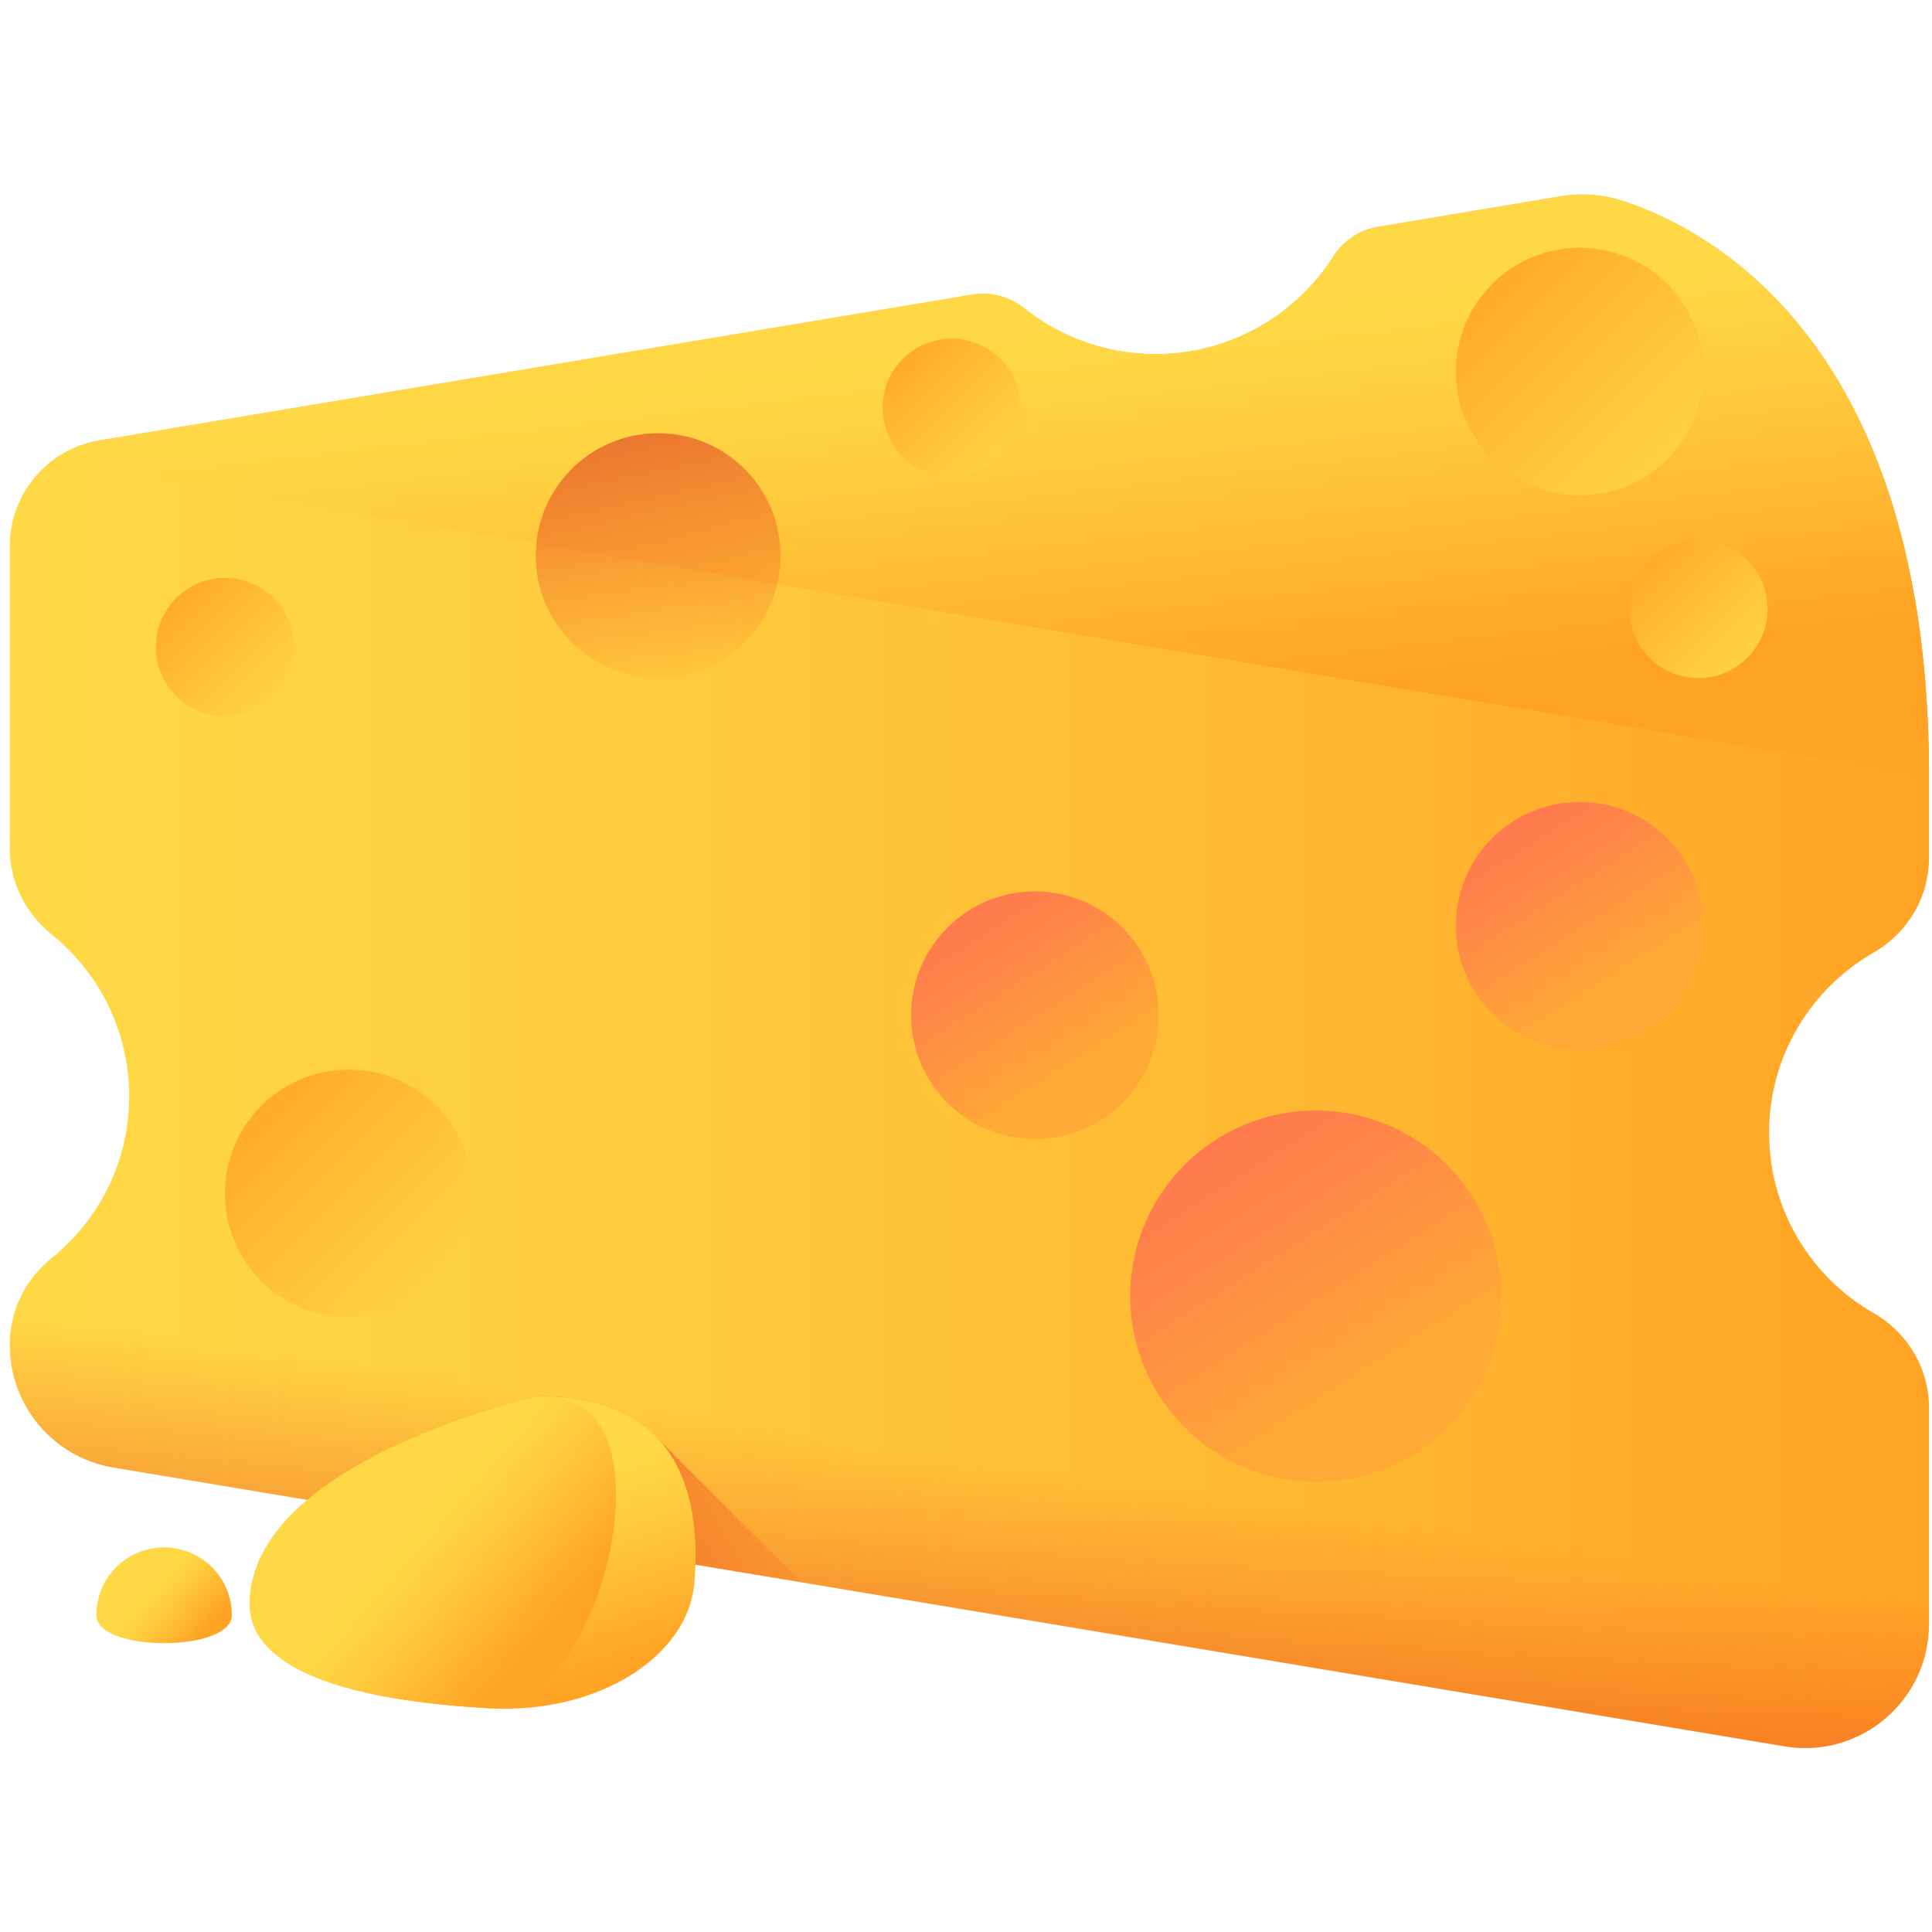 <svg width="151" height="151" viewBox="0 0 151 151" fill="none" xmlns="http://www.w3.org/2000/svg">
<g clip-path="url(#clip0)">
<path d="M146.433 74.455C149.095 72.928 150.765 70.123 150.765 67.055V60.613C150.765 26.934 133.727 17.961 126.854 15.712C125.285 15.197 123.617 15.071 121.986 15.342L107.719 17.725C106.287 17.965 105.01 18.787 104.232 20.013C101.309 24.619 96.166 27.678 90.307 27.678C86.416 27.678 82.843 26.329 80.025 24.074C78.885 23.162 77.406 22.789 75.966 23.029L7.749 34.425C3.719 35.097 0.766 38.585 0.766 42.675V66.339C0.766 68.964 2.012 71.401 4.055 73.05C7.74 76.024 10.097 80.577 10.097 85.684C10.097 90.788 7.74 95.341 4.055 98.315C2.012 99.964 0.766 102.401 0.766 105.026V105.144C0.766 109.879 4.187 113.921 8.858 114.699L139.484 136.492C145.39 137.474 150.765 132.921 150.765 126.932V110.023C150.765 106.954 149.095 104.15 146.433 102.623C141.554 99.824 138.269 94.564 138.269 88.539C138.269 82.514 141.554 77.254 146.433 74.455Z" fill="url(#paint0_linear)"/>
<path d="M126.856 15.71C125.286 15.196 123.616 15.072 121.987 15.344L107.718 17.727C106.286 17.966 105.009 18.788 104.232 20.014C101.309 24.62 96.166 27.678 90.307 27.678C86.417 27.678 82.845 26.329 80.026 24.075C78.886 23.163 77.407 22.79 75.968 23.03L7.751 34.425C6.313 34.665 5.017 35.268 3.938 36.123L150.766 60.739V60.614C150.766 26.933 133.728 17.96 126.856 15.71Z" fill="url(#paint1_linear)"/>
<path d="M102.841 115.808C110.852 115.808 117.347 109.313 117.347 101.302C117.347 93.291 110.852 86.797 102.841 86.797C94.83 86.797 88.336 93.291 88.336 101.302C88.336 109.313 94.83 115.808 102.841 115.808Z" fill="url(#paint2_linear)"/>
<path d="M51.44 52.999C56.725 52.999 61.01 48.714 61.01 43.429C61.01 38.144 56.725 33.859 51.44 33.859C46.155 33.859 41.87 38.144 41.87 43.429C41.87 48.714 46.155 52.999 51.44 52.999Z" fill="url(#paint3_linear)"/>
<path d="M80.886 89.025C86.231 89.025 90.564 84.693 90.564 79.348C90.564 74.003 86.231 69.671 80.886 69.671C75.542 69.671 71.209 74.003 71.209 79.348C71.209 84.693 75.542 89.025 80.886 89.025Z" fill="url(#paint4_linear)"/>
<path d="M123.463 82.034C128.808 82.034 133.141 77.701 133.141 72.356C133.141 67.012 128.808 62.679 123.463 62.679C118.119 62.679 113.786 67.012 113.786 72.356C113.786 77.701 118.119 82.034 123.463 82.034Z" fill="url(#paint5_linear)"/>
<path d="M27.256 102.954C32.601 102.954 36.934 98.621 36.934 93.277C36.934 87.932 32.601 83.6 27.256 83.6C21.912 83.6 17.579 87.932 17.579 93.277C17.579 98.621 21.912 102.954 27.256 102.954Z" fill="url(#paint6_linear)"/>
<path d="M123.463 38.718C128.808 38.718 133.141 34.386 133.141 29.041C133.141 23.696 128.808 19.364 123.463 19.364C118.119 19.364 113.786 23.696 113.786 29.041C113.786 34.386 118.119 38.718 123.463 38.718Z" fill="url(#paint7_linear)"/>
<path d="M74.382 37.261C77.363 37.261 79.779 34.844 79.779 31.864C79.779 28.883 77.363 26.467 74.382 26.467C71.402 26.467 68.985 28.883 68.985 31.864C68.985 34.844 71.402 37.261 74.382 37.261Z" fill="url(#paint8_linear)"/>
<path d="M132.745 52.999C135.726 52.999 138.142 50.582 138.142 47.602C138.142 44.621 135.726 42.205 132.745 42.205C129.765 42.205 127.349 44.621 127.349 47.602C127.349 50.582 129.765 52.999 132.745 52.999Z" fill="url(#paint9_linear)"/>
<path d="M17.579 55.964C20.56 55.964 22.976 53.548 22.976 50.567C22.976 47.587 20.56 45.17 17.579 45.17C14.599 45.17 12.183 47.587 12.183 50.567C12.183 53.548 14.599 55.964 17.579 55.964Z" fill="url(#paint10_linear)"/>
<path d="M8.633 92.413C7.579 94.72 6.006 96.74 4.055 98.315C2.012 99.964 0.766 102.401 0.766 105.026V105.144C0.766 109.879 4.187 113.921 8.858 114.699L139.484 136.492C145.39 137.474 150.765 132.921 150.765 126.932V116.124L8.633 92.413Z" fill="url(#paint11_linear)"/>
<path d="M41.384 109.276C38.822 109.918 29.638 112.465 24.014 117.228L62.652 123.674L51.326 112.348C49.552 110.501 46.85 109.263 42.829 109.125C42.342 109.109 41.856 109.158 41.384 109.276Z" fill="url(#paint12_linear)"/>
<path d="M42.829 109.125C42.343 109.109 41.856 109.158 41.384 109.276C37.675 110.206 20.074 115.13 19.514 124.995C19.165 131.139 29.314 133.038 38.373 133.516C46.646 133.952 53.784 129.542 54.269 123.71C54.818 117.104 53.18 109.48 42.829 109.125Z" fill="url(#paint13_linear)"/>
<path d="M42.829 109.125C42.343 109.109 41.856 109.158 41.384 109.276C37.675 110.206 20.074 115.13 19.514 124.995C19.165 131.139 29.314 133.038 38.373 133.516C46.646 133.952 53.18 109.48 42.829 109.125Z" fill="url(#paint14_linear)"/>
<path d="M18.119 126.234C18.119 129.158 7.53 129.158 7.53 126.234C7.53 123.311 9.901 120.94 12.824 120.94C15.748 120.94 18.119 123.311 18.119 126.234Z" fill="url(#paint15_linear)"/>
</g>
<defs>
<linearGradient id="paint0_linear" x1="0.766" y1="75.914" x2="150.765" y2="75.914" gradientUnits="userSpaceOnUse">
<stop stop-color="#FFD945"/>
<stop offset="0.304" stop-color="#FFCD3E"/>
<stop offset="0.856" stop-color="#FFAD2B"/>
<stop offset="1" stop-color="#FFA325"/>
</linearGradient>
<linearGradient id="paint1_linear" x1="75.166" y1="26.921" x2="78.574" y2="56.281" gradientUnits="userSpaceOnUse">
<stop stop-color="#FFD945"/>
<stop offset="0.304" stop-color="#FFCD3E"/>
<stop offset="0.856" stop-color="#FFAD2B"/>
<stop offset="1" stop-color="#FFA325"/>
</linearGradient>
<linearGradient id="paint2_linear" x1="107.407" y1="108.489" x2="86.173" y2="75.066" gradientUnits="userSpaceOnUse">
<stop stop-color="#FFA936"/>
<stop offset="0.411" stop-color="#FF8548"/>
<stop offset="0.778" stop-color="#FF6C54"/>
<stop offset="1" stop-color="#FF6359"/>
</linearGradient>
<linearGradient id="paint3_linear" x1="53.529" y1="53.815" x2="46.154" y2="17.157" gradientUnits="userSpaceOnUse">
<stop stop-color="#F82814" stop-opacity="0"/>
<stop offset="1" stop-color="#C0272D"/>
</linearGradient>
<linearGradient id="paint4_linear" x1="83.932" y1="84.142" x2="69.766" y2="61.844" gradientUnits="userSpaceOnUse">
<stop stop-color="#FFA936"/>
<stop offset="0.411" stop-color="#FF8548"/>
<stop offset="0.778" stop-color="#FF6C54"/>
<stop offset="1" stop-color="#FF6359"/>
</linearGradient>
<linearGradient id="paint5_linear" x1="126.509" y1="77.151" x2="112.343" y2="54.853" gradientUnits="userSpaceOnUse">
<stop stop-color="#FFA936"/>
<stop offset="0.411" stop-color="#FF8548"/>
<stop offset="0.778" stop-color="#FF6C54"/>
<stop offset="1" stop-color="#FF6359"/>
</linearGradient>
<linearGradient id="paint6_linear" x1="37.976" y1="103.996" x2="18.117" y2="84.138" gradientUnits="userSpaceOnUse">
<stop stop-color="#FFD945"/>
<stop offset="0.304" stop-color="#FFCD3E"/>
<stop offset="0.856" stop-color="#FFAD2B"/>
<stop offset="1" stop-color="#FFA325"/>
</linearGradient>
<linearGradient id="paint7_linear" x1="134.183" y1="39.76" x2="114.324" y2="19.902" gradientUnits="userSpaceOnUse">
<stop stop-color="#FFD945"/>
<stop offset="0.304" stop-color="#FFCD3E"/>
<stop offset="0.856" stop-color="#FFAD2B"/>
<stop offset="1" stop-color="#FFA325"/>
</linearGradient>
<linearGradient id="paint8_linear" x1="80.36" y1="37.842" x2="69.285" y2="26.767" gradientUnits="userSpaceOnUse">
<stop stop-color="#FFD945"/>
<stop offset="0.304" stop-color="#FFCD3E"/>
<stop offset="0.856" stop-color="#FFAD2B"/>
<stop offset="1" stop-color="#FFA325"/>
</linearGradient>
<linearGradient id="paint9_linear" x1="138.723" y1="53.58" x2="127.649" y2="42.505" gradientUnits="userSpaceOnUse">
<stop stop-color="#FFD945"/>
<stop offset="0.304" stop-color="#FFCD3E"/>
<stop offset="0.856" stop-color="#FFAD2B"/>
<stop offset="1" stop-color="#FFA325"/>
</linearGradient>
<linearGradient id="paint10_linear" x1="23.557" y1="56.545" x2="12.483" y2="45.471" gradientUnits="userSpaceOnUse">
<stop stop-color="#FFD945"/>
<stop offset="0.304" stop-color="#FFCD3E"/>
<stop offset="0.856" stop-color="#FFAD2B"/>
<stop offset="1" stop-color="#FFA325"/>
</linearGradient>
<linearGradient id="paint11_linear" x1="76.091" y1="113.907" x2="69.782" y2="155.265" gradientUnits="userSpaceOnUse">
<stop stop-color="#F82814" stop-opacity="0"/>
<stop offset="1" stop-color="#C0272D"/>
</linearGradient>
<linearGradient id="paint12_linear" x1="56.84" y1="133.957" x2="22.657" y2="99.774" gradientUnits="userSpaceOnUse">
<stop stop-color="#F82814" stop-opacity="0"/>
<stop offset="1" stop-color="#C0272D"/>
</linearGradient>
<linearGradient id="paint13_linear" x1="35.479" y1="117.83" x2="40.331" y2="132.829" gradientUnits="userSpaceOnUse">
<stop stop-color="#FFD945"/>
<stop offset="0.304" stop-color="#FFCD3E"/>
<stop offset="0.856" stop-color="#FFAD2B"/>
<stop offset="1" stop-color="#FFA325"/>
</linearGradient>
<linearGradient id="paint14_linear" x1="32.917" y1="119.076" x2="42.525" y2="127.508" gradientUnits="userSpaceOnUse">
<stop stop-color="#FFD945"/>
<stop offset="0.304" stop-color="#FFCD3E"/>
<stop offset="0.856" stop-color="#FFAD2B"/>
<stop offset="1" stop-color="#FFA325"/>
</linearGradient>
<linearGradient id="paint15_linear" x1="11.764" y1="124.386" x2="15.648" y2="127.794" gradientUnits="userSpaceOnUse">
<stop stop-color="#FFD945"/>
<stop offset="0.304" stop-color="#FFCD3E"/>
<stop offset="0.856" stop-color="#FFAD2B"/>
<stop offset="1" stop-color="#FFA325"/>
</linearGradient>
<clipPath id="clip0">
<rect width="150" height="150" fill="white" transform="translate(0.766 0.914)"/>
</clipPath>
</defs>
</svg>
